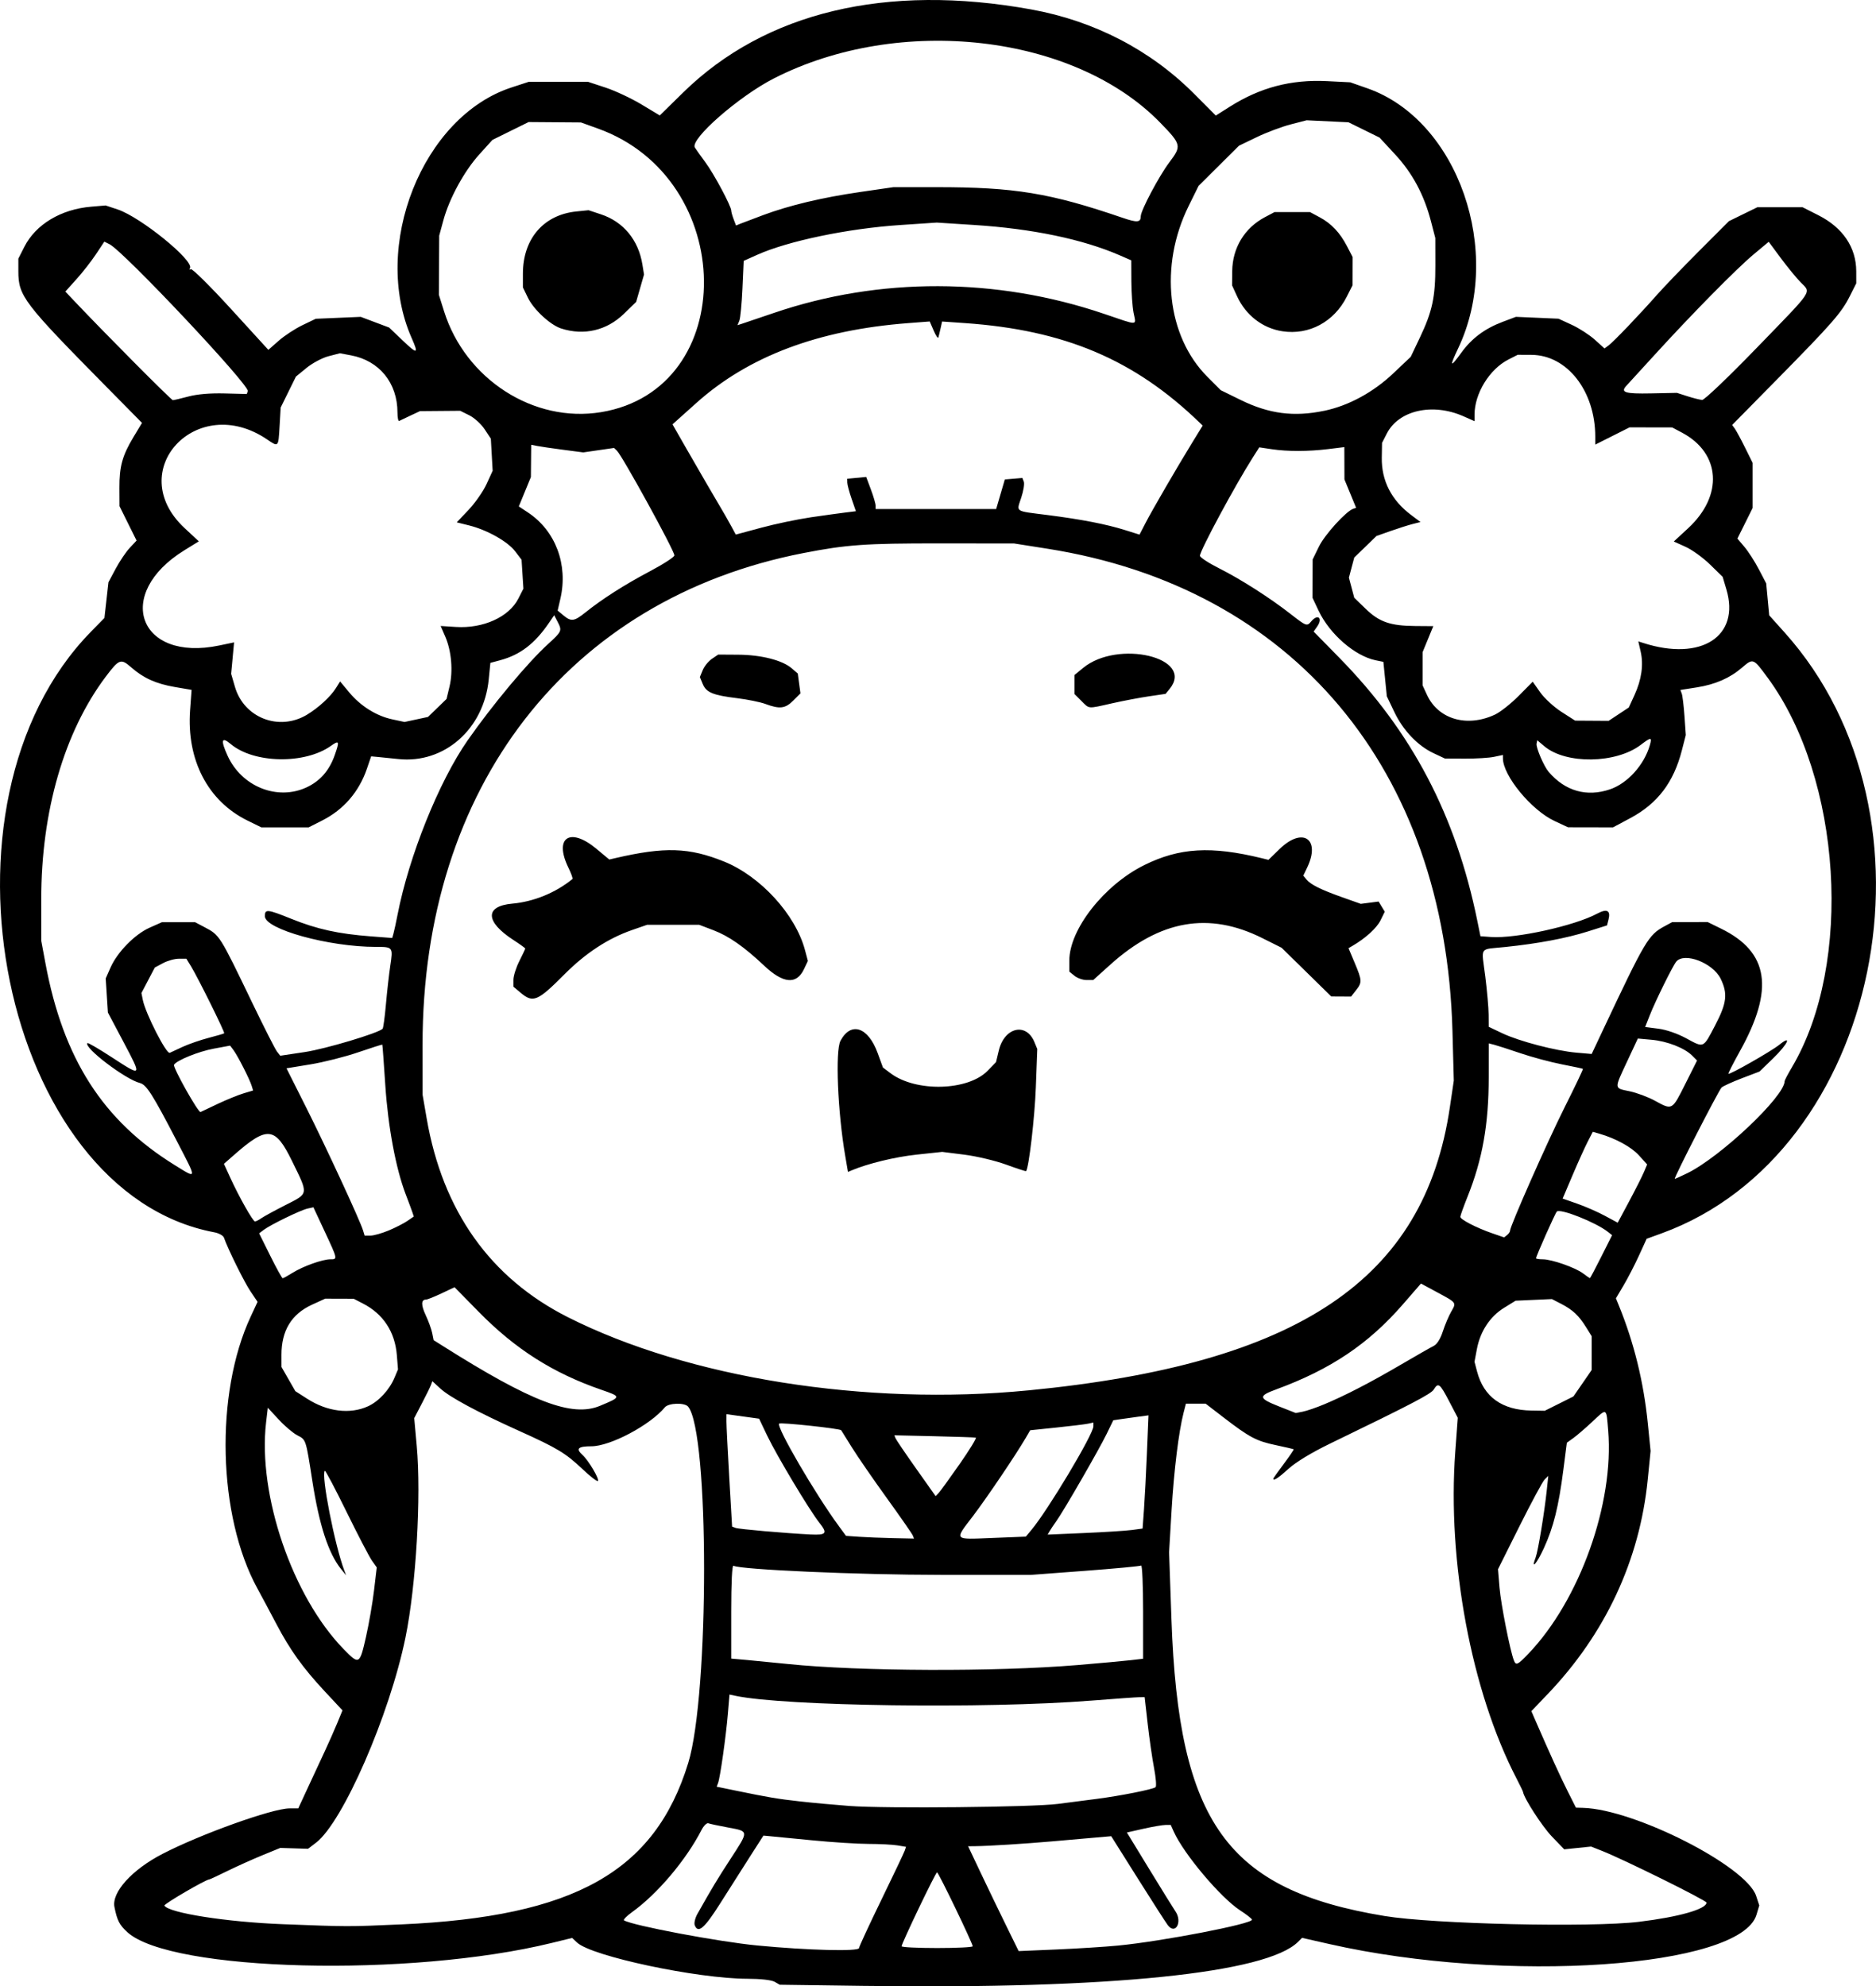 <?xml version="1.0" encoding="UTF-8" standalone="no"?>
<!-- Created with Inkscape (http://www.inkscape.org/) -->

<svg
   width="209.682mm"
   height="222.051mm"
   viewBox="0 0 209.682 222.051"
   version="1.1"
   id="svg1"
   xml:space="preserve"
   xmlns="http://www.w3.org/2000/svg"
   xmlns:svg="http://www.w3.org/2000/svg"><defs
     id="defs1" /><g
     id="layer1"
     transform="translate(-26.088,166.981)"><path
       style="fill:#000000"
       d="M 122.898,55.021 113.241,54.889 112.663,54.558 c -0.347,-0.198 -1.564,-0.333 -3.043,-0.336 -5.612,-0.011 -17.382,-2.512 -19.024,-4.042 l -0.559,-0.521 -2.288,0.56 c -15.838,3.875 -42.543,3.205 -47.407,-1.189 -0.901,-0.814 -1.161,-1.316 -1.462,-2.828 -0.327,-1.646 1.956,-4.174 5.362,-5.936 4.297,-2.223 12.297,-5.089 14.206,-5.089 h 0.976 l 1.072,-2.315 c 0.59,-1.273 1.434,-3.089 1.876,-4.035 0.442,-0.946 1.073,-2.37 1.401,-3.164 l 0.596,-1.444 -1.984,-2.127 c -2.441,-2.618 -3.882,-4.627 -5.417,-7.551 -0.649,-1.237 -1.603,-3.023 -2.12,-3.969 -4.42,-8.093 -4.754,-21.756 -0.743,-30.365 l 0.772,-1.658 -0.795,-1.179 c -0.694,-1.028 -2.535,-4.754 -2.96,-5.989 -0.081,-0.236 -0.565,-0.508 -1.076,-0.604 C 26.328,-33.673 17.413,-77.144 36.273,-96.382 l 1.487,-1.517 0.224,-1.995 0.224,-1.995 0.808,-1.515 c 0.445,-0.833 1.152,-1.883 1.573,-2.332 l 0.764,-0.817 -0.953,-1.92 -0.953,-1.92 -0.01,-2.026 c -0.012,-2.423 0.322,-3.633 1.579,-5.72 l 0.944,-1.568 -4.06,-4.116 c -9.184,-9.311 -9.76,-10.068 -9.76,-12.833 v -1.412 l 0.67,-1.322 c 1.27,-2.506 4.091,-4.201 7.468,-4.486 l 1.617,-0.137 1.342,0.446 c 2.572,0.854 8.59,5.745 8.081,6.567 -0.095,0.153 -0.049,0.203 0.101,0.11 0.15,-0.093 2.162,1.898 4.469,4.424 l 4.195,4.594 1.161,-1.022 c 0.639,-0.562 1.831,-1.344 2.649,-1.737 l 1.488,-0.715 2.514,-0.107 2.514,-0.107 1.586,0.597 1.586,0.597 1.522,1.452 c 1.651,1.575 1.799,1.534 0.998,-0.277 -4.546,-10.278 1.213,-24.755 11.141,-28.007 l 1.951,-0.639 h 3.307 3.307 l 1.958,0.645 c 1.077,0.355 2.883,1.2 4.013,1.88 l 2.054,1.235 2.602,-2.553 c 9.174,-9.001 22.713,-12.236 38.909,-9.297 7.057,1.28 13.344,4.538 18.225,9.443 l 2.41,2.421 1.559,-0.986 c 3.409,-2.157 6.859,-3.063 10.89,-2.861 l 2.576,0.129 1.933,0.678 c 10.124,3.552 15.258,18.3 10.123,29.08 -0.982,2.062 -0.884,2.204 0.343,0.495 1.158,-1.612 2.636,-2.721 4.628,-3.471 l 1.494,-0.563 2.381,0.104 2.381,0.104 1.487,0.685 c 0.818,0.377 1.974,1.125 2.57,1.663 l 1.083,0.978 0.473,-0.353 c 0.566,-0.422 3.444,-3.435 5.393,-5.644 0.77,-0.873 2.895,-3.083 4.722,-4.912 l 3.322,-3.324 1.587,-0.777 1.587,-0.777 h 2.527 2.527 l 1.787,0.907 c 2.717,1.379 4.205,3.589 4.211,6.255 l 0.003,1.342 -0.719,1.431 c -0.934,1.86 -1.966,3.041 -8.075,9.248 l -5.079,5.159 0.291,0.397 c 0.16,0.218 0.675,1.171 1.144,2.117 l 0.853,1.72 v 2.523 2.523 l -0.85,1.71 -0.85,1.71 0.784,0.926 c 0.431,0.509 1.156,1.636 1.609,2.503 l 0.825,1.577 0.167,1.785 0.167,1.785 1.72,1.917 c 18.445,20.558 10.74,58.254 -13.728,67.167 l -1.69,0.615 -0.856,1.873 c -0.471,1.03 -1.243,2.527 -1.717,3.328 l -0.861,1.455 0.324,0.794 c 1.694,4.15 2.773,8.536 3.239,13.163 l 0.313,3.109 -0.321,3.208 c -0.9,9.001 -4.738,17.226 -11.183,23.967 l -1.823,1.907 0.494,1.136 c 1.578,3.629 2.744,6.186 3.563,7.812 l 0.927,1.841 0.8,0.023 c 5.764,0.164 18.241,6.51 19.339,9.837 l 0.353,1.068 -0.313,1.044 c -1.778,5.933 -28.009,7.737 -47.706,3.281 l -3.088,-0.699 -0.444,0.444 c -3.509,3.509 -21.062,5.3 -48.281,4.927 z m -0.794,-4.232 c 0,-0.145 1.115,-2.556 2.478,-5.358 1.363,-2.802 2.544,-5.289 2.626,-5.527 l 0.148,-0.432 -0.972,-0.161 c -0.535,-0.088 -1.984,-0.162 -3.221,-0.164 -1.237,-0.002 -4.094,-0.186 -6.35,-0.408 -2.256,-0.222 -4.393,-0.43 -4.749,-0.462 l -0.648,-0.058 -1.525,2.381 c -0.839,1.31 -2.333,3.66 -3.321,5.222 -1.755,2.778 -2.461,3.379 -2.831,2.413 -0.092,-0.239 0.044,-0.81 0.302,-1.268 1.637,-2.906 2.229,-3.89 3.71,-6.163 2.049,-3.145 2.056,-3.058 -0.26,-3.486 -1.052,-0.195 -2.056,-0.409 -2.231,-0.476 -0.175,-0.067 -0.521,0.275 -0.77,0.76 -1.715,3.339 -4.912,7.123 -7.729,9.15 -0.624,0.449 -1.041,0.872 -0.926,0.941 0.971,0.582 10.588,2.395 14.893,2.808 5.688,0.546 11.377,0.69 11.377,0.287 z m 28.972,-0.28 c 4.934,-0.48 14.949,-2.416 14.949,-2.89 0,-0.101 -0.591,-0.566 -1.313,-1.033 -2.19,-1.419 -6.311,-6.309 -7.442,-8.83 l -0.326,-0.728 h -0.587 c -0.323,0 -1.426,0.19 -2.451,0.421 l -1.865,0.421 2.529,4.143 c 1.391,2.279 2.692,4.378 2.891,4.665 0.816,1.178 0.013,2.671 -0.84,1.562 -0.21,-0.273 -1.721,-2.625 -3.357,-5.226 l -2.975,-4.73 -1.856,0.162 c -1.021,0.089 -3.165,0.277 -4.766,0.418 -3.005,0.264 -7.034,0.517 -8.523,0.535 l -0.85,0.01 1.411,2.977 c 0.776,1.637 2.047,4.274 2.825,5.859 l 1.414,2.882 4.242,-0.181 c 2.333,-0.099 5.433,-0.297 6.888,-0.438 z m -16.269,0.08 c 0.005,-0.317 -3.824,-8.263 -3.984,-8.266 -0.157,-0.003 -3.965,7.944 -3.96,8.266 0.002,0.109 1.789,0.198 3.972,0.198 2.183,0 3.97,-0.089 3.972,-0.198 z m -63.9,-2.443 c 19.388,-0.853 28.379,-5.907 32.106,-18.048 2.367,-7.711 2.358,-36.975 -0.012,-39.831 -0.392,-0.472 -2.192,-0.419 -2.604,0.077 -1.654,1.993 -6.104,4.352 -8.209,4.352 -1.49,0 -1.77,0.266 -1.007,0.957 0.693,0.627 1.933,2.721 1.731,2.923 -0.083,0.083 -0.842,-0.501 -1.686,-1.299 -1.929,-1.823 -2.825,-2.366 -7.091,-4.29 -4.681,-2.111 -7.762,-3.767 -8.831,-4.748 l -0.894,-0.819 -0.142,0.395 c -0.078,0.217 -0.533,1.146 -1.012,2.064 l -0.87,1.67 0.28,3.095 C 73.18,0.302 72.594,10.284 71.41,16.067 69.636,24.73 64.409,36.723 61.411,39.01 l -0.894,0.682 -1.552,-0.048 -1.552,-0.048 -1.984,0.813 c -1.091,0.447 -2.851,1.239 -3.91,1.759 -1.059,0.52 -1.973,0.946 -2.031,0.946 -0.388,0 -5.129,2.766 -5.026,2.932 0.508,0.822 6.947,1.833 13.216,2.075 7.446,0.288 7.236,0.287 13.229,0.024 z m 138.377,-0.293 c 4.431,-0.534 7.541,-1.418 7.541,-2.145 0,-0.246 -9.237,-4.819 -11.677,-5.782 l -1.226,-0.484 -1.5,0.155 -1.5,0.155 -1.375,-1.428 c -1.086,-1.128 -3.13,-4.287 -3.233,-4.999 -0.011,-0.073 -0.34,-0.752 -0.732,-1.509 -5.035,-9.718 -7.747,-24.209 -6.836,-36.53 l 0.279,-3.776 -0.965,-1.847 c -1.042,-1.996 -1.219,-2.129 -1.726,-1.307 -0.306,0.495 -2.47,1.624 -11.578,6.038 -2.06,0.998 -3.806,2.055 -4.63,2.802 -1.157,1.048 -1.72,1.414 -1.72,1.118 0,-0.047 0.527,-0.791 1.171,-1.651 0.644,-0.861 1.143,-1.593 1.11,-1.626 -0.034,-0.034 -0.938,-0.246 -2.009,-0.471 -2.166,-0.456 -2.939,-0.865 -5.839,-3.097 l -1.995,-1.535 h -1.103 -1.103 l -0.256,0.992 c -0.546,2.112 -1.083,6.479 -1.348,10.95 l -0.277,4.667 0.264,7.504 c 0.8,22.739 6.197,30.251 23.822,33.159 5.486,0.905 22.996,1.304 28.443,0.648 z m -64.955,-13.177 c 1.237,-0.161 3.201,-0.415 4.366,-0.565 2.616,-0.337 6.28,-1.068 6.553,-1.306 0.112,-0.098 0.035,-1.062 -0.171,-2.144 -0.206,-1.082 -0.526,-3.306 -0.712,-4.943 l -0.338,-2.977 -0.55,0.002 c -0.302,9.62e-4 -2.759,0.175 -5.459,0.388 -11.777,0.926 -34.179,0.624 -39.704,-0.535 l -0.692,-0.145 -0.184,2.196 c -0.212,2.523 -0.86,7.092 -1.092,7.695 l -0.157,0.409 2.07,0.426 c 3.784,0.779 4.697,0.933 7.23,1.218 1.382,0.156 3.883,0.385 5.556,0.511 4.028,0.302 20.432,0.14 23.283,-0.23 z m 2.117,-15.517 c 2.547,-0.213 5.255,-0.46 6.019,-0.55 l 1.389,-0.162 v -5.277 c 0,-2.902 -0.1,-5.215 -0.221,-5.14 -0.122,0.075 -2.949,0.341 -6.284,0.591 l -6.063,0.454 -10.054,-0.004 c -9.259,-0.003 -22.46,-0.587 -23.167,-1.024 -0.152,-0.094 -0.249,1.896 -0.249,5.115 v 5.269 l 1.786,0.159 c 0.982,0.088 3.036,0.289 4.564,0.447 7.938,0.822 23.222,0.879 32.279,0.121 z m 50.447,-1.246 c 5.747,-5.981 9.621,-16.811 8.94,-24.991 -0.215,-2.582 -0.11,-2.528 -1.814,-0.932 -0.742,0.695 -1.676,1.498 -2.076,1.786 l -0.727,0.523 -0.392,3.043 c -0.528,4.095 -1.091,6.366 -2.159,8.707 -0.814,1.786 -1.5,2.562 -0.93,1.053 0.264,-0.698 0.979,-5.034 1.239,-7.511 l 0.167,-1.587 -0.403,0.397 c -0.222,0.218 -1.487,2.567 -2.811,5.219 l -2.408,4.822 0.171,2.057 c 0.152,1.83 1.171,7.001 1.599,8.117 0.237,0.617 0.41,0.541 1.605,-0.702 z M 67,15.974 c 0.327,-1.443 0.73,-3.775 0.896,-5.181 l 0.302,-2.556 -0.534,-0.751 c -0.294,-0.413 -1.573,-2.871 -2.843,-5.461 -1.27,-2.591 -2.362,-4.657 -2.428,-4.591 -0.436,0.436 1.097,8.28 2.18,11.153 l 0.199,0.529 -0.552,-0.68 c -1.42,-1.749 -2.452,-4.915 -3.228,-9.903 -0.724,-4.652 -0.694,-4.563 -1.664,-5.058 -0.471,-0.241 -1.408,-1.034 -2.082,-1.763 l -1.226,-1.325 -0.192,1.654 c -0.94,8.102 2.955,19.472 8.683,25.346 1.723,1.766 1.778,1.735 2.491,-1.413 z M 128.116,4.677 c -0.071,-0.186 -1.373,-2.061 -2.893,-4.167 -1.52,-2.106 -3.281,-4.662 -3.915,-5.681 -0.633,-1.019 -1.173,-1.885 -1.199,-1.925 -0.123,-0.19 -6.776,-0.902 -6.935,-0.743 -0.347,0.347 4.034,7.869 6.681,11.472 l 0.794,1.08 1.455,0.101 c 0.8,0.055 2.51,0.123 3.799,0.151 l 2.343,0.05 z m 13.255,-0.631 c 1.857,-2.221 6.926,-10.699 6.926,-11.583 v -0.422 l -0.595,0.128 c -0.327,0.07 -1.917,0.265 -3.533,0.432 l -2.937,0.304 -0.482,0.83 c -1.074,1.85 -4.401,6.78 -5.917,8.767 -2.099,2.751 -2.218,2.616 2.147,2.443 l 3.764,-0.149 z m -23.7,-0.8 c -1.118,-1.412 -4.781,-7.53 -5.849,-9.77 l -0.889,-1.865 -1.823,-0.252 -1.823,-0.252 -0.004,0.802 c -0.002,0.441 0.139,3.269 0.314,6.283 l 0.318,5.481 0.386,0.148 c 0.368,0.141 5.571,0.596 8.379,0.732 1.777,0.086 1.933,-0.119 0.991,-1.308 z m 34.897,0.812 1.228,-0.164 0.157,-2.152 c 0.086,-1.183 0.235,-4.031 0.329,-6.328 l 0.172,-4.176 -1.16,0.155 c -0.638,0.085 -1.523,0.209 -1.966,0.275 l -0.806,0.12 -0.739,1.52 c -0.864,1.776 -4.778,8.567 -5.603,9.722 -0.312,0.437 -0.663,0.961 -0.78,1.166 l -0.213,0.372 4.076,-0.174 c 2.242,-0.095 4.629,-0.247 5.304,-0.337 z m -19.222,-7.371 c 1.113,-1.597 1.927,-2.929 1.807,-2.959 -0.12,-0.03 -2.216,-0.101 -4.659,-0.157 l -4.442,-0.102 0.119,0.31 c 0.066,0.171 1.103,1.701 2.306,3.401 l 2.187,3.091 0.328,-0.34 c 0.181,-0.187 1.239,-1.647 2.353,-3.244 z m -40.196,-6.513 c 2.397,-0.998 2.4,-1.018 0.18,-1.784 -5.427,-1.873 -9.633,-4.545 -13.741,-8.73 l -2.695,-2.745 -1.456,0.689 c -0.801,0.379 -1.575,0.689 -1.721,0.689 -0.569,0 -0.584,0.604 -0.045,1.752 0.31,0.659 0.634,1.555 0.722,1.992 l 0.159,0.794 1.05,0.663 c 9.931,6.269 14.425,7.98 17.547,6.68 z m 80.944,-0.169 c 2.335,-0.973 5.166,-2.439 8.599,-4.45 1.673,-0.981 3.31,-1.914 3.636,-2.075 0.373,-0.184 0.753,-0.784 1.022,-1.615 0.235,-0.728 0.659,-1.727 0.942,-2.222 0.591,-1.034 0.639,-0.97 -1.648,-2.202 l -1.736,-0.936 -2,2.304 c -3.864,4.451 -8.088,7.289 -14.183,9.528 -2.029,0.745 -1.982,0.998 0.362,1.921 l 1.831,0.72 0.794,-0.155 c 0.437,-0.085 1.508,-0.453 2.381,-0.817 z m -106.881,0.225 c 1.206,-0.548 2.394,-1.831 2.971,-3.206 l 0.388,-0.925 -0.128,-1.596 c -0.208,-2.591 -1.519,-4.594 -3.767,-5.753 l -1.062,-0.548 -1.588,-0.005 -1.588,-0.005 -1.483,0.679 c -2.288,1.048 -3.414,2.9 -3.409,5.611 l 0.003,1.35 0.775,1.351 0.775,1.351 1.327,0.851 c 2.249,1.443 4.776,1.758 6.787,0.844 z m 133.137,-0.303 1.602,-0.801 1.02,-1.48 1.02,-1.48 V -15.721 -17.607 l -0.631,-1.015 c -0.807,-1.298 -1.495,-1.942 -2.783,-2.606 l -1.033,-0.532 -2.031,0.092 -2.031,0.092 -1.295,0.801 c -1.56,0.964 -2.653,2.625 -3.025,4.594 l -0.269,1.426 0.285,1.087 c 0.748,2.851 2.796,4.321 6.089,4.372 l 1.479,0.023 z m -59.329,-1.478 c 30.235,-2.945 44.276,-12.377 47.119,-31.651 l 0.44,-2.98 -0.15,-5.556 c -0.791,-29.296 -17.825,-49.575 -45.276,-53.903 l -3.721,-0.587 -8.334,-0.008 c -8.298,-0.007 -10.386,0.141 -15.214,1.081 -26.302,5.123 -42.588,26.166 -42.568,55.003 l 0.004,5.556 0.457,2.645 c 1.79,10.35 7.107,17.835 15.781,22.216 13.45,6.793 33.31,9.951 51.461,8.182 z m -20.462,-26.219 c -0.843,-4.893 -1.125,-11.742 -0.53,-12.861 1.164,-2.185 3.091,-1.55 4.155,1.368 l 0.59,1.618 0.847,0.638 c 2.832,2.133 8.66,1.984 10.856,-0.277 l 0.938,-0.966 0.312,-1.3 c 0.622,-2.594 3.054,-3.172 3.976,-0.945 l 0.322,0.778 -0.16,4.281 c -0.127,3.405 -0.783,9.029 -1.093,9.372 -0.032,0.035 -1.038,-0.293 -2.235,-0.73 -1.197,-0.437 -3.293,-0.935 -4.657,-1.108 l -2.48,-0.313 -2.864,0.307 c -2.403,0.258 -5.454,0.997 -7.251,1.757 l -0.419,0.177 z m -36.271,-18.225 -0.814,-0.685 v -0.779 c 0,-0.428 0.298,-1.366 0.661,-2.084 0.364,-0.718 0.661,-1.349 0.661,-1.402 0,-0.053 -0.592,-0.48 -1.314,-0.948 -3.168,-2.053 -3.228,-3.795 -0.141,-4.071 2.404,-0.215 4.86,-1.22 6.731,-2.755 0.064,-0.052 -0.145,-0.632 -0.463,-1.287 -1.623,-3.341 0.177,-4.551 3.125,-2.1 l 1.455,1.21 0.661,-0.154 c 5.527,-1.285 8.246,-1.2 12.165,0.38 4.07,1.64 7.982,5.918 9.044,9.888 l 0.327,1.224 -0.442,0.927 c -0.831,1.744 -2.319,1.61 -4.448,-0.4 -2.239,-2.114 -3.943,-3.304 -5.666,-3.961 l -1.587,-0.605 -2.91,-0.002 -2.91,-0.002 -1.711,0.595 c -2.665,0.927 -5.186,2.58 -7.523,4.932 -3.008,3.027 -3.517,3.243 -4.902,2.078 z m 87.821,-2.316 -2.778,-2.724 -2.157,-1.078 c -5.974,-2.985 -11.44,-2.028 -16.996,2.977 l -1.899,1.71 h -0.756 c -0.416,0 -1.017,-0.212 -1.336,-0.47 l -0.581,-0.47 v -1.234 c 0,-3.491 3.896,-8.454 8.378,-10.674 3.937,-1.95 7.481,-2.155 13.156,-0.764 l 0.721,0.177 1.264,-1.224 c 2.563,-2.483 4.592,-1.116 3.073,2.07 l -0.44,0.922 0.354,0.427 c 0.484,0.583 1.606,1.14 4.026,1.999 l 2.045,0.726 0.997,-0.129 0.997,-0.129 0.344,0.568 0.344,0.568 -0.476,0.969 c -0.419,0.853 -1.685,2.007 -3.113,2.837 l -0.464,0.27 0.69,1.64 c 0.833,1.979 0.842,2.185 0.142,3.076 l -0.548,0.697 -1.105,-0.006 -1.105,-0.006 z M 111.653,-88.282 c -0.582,-0.215 -2.011,-0.507 -3.175,-0.649 -2.708,-0.331 -3.451,-0.639 -3.846,-1.591 l -0.319,-0.771 0.323,-0.781 c 0.178,-0.429 0.639,-0.995 1.024,-1.257 l 0.701,-0.476 2.249,0.014 c 2.548,0.016 4.919,0.617 5.96,1.513 l 0.687,0.591 0.149,1.111 0.149,1.111 -0.807,0.807 c -0.893,0.893 -1.501,0.967 -3.096,0.378 z m 35.302,-0.345 -0.773,-0.773 v -1.059 -1.059 l 0.958,-0.79 c 3.901,-3.215 12.509,-1.153 9.691,2.322 l -0.463,0.571 -1.852,0.272 c -1.019,0.15 -2.87,0.501 -4.114,0.781 -2.807,0.631 -2.53,0.653 -3.447,-0.265 z m -88.147,63.92 c 1.156,-0.724 3.332,-1.499 4.209,-1.499 0.816,0 0.818,0.009 -0.635,-3.105 l -1.264,-2.709 -0.661,0.145 c -0.768,0.168 -4.123,1.8 -4.886,2.375 l -0.52,0.393 1.246,2.509 c 0.685,1.38 1.309,2.509 1.385,2.509 0.077,0 0.583,-0.278 1.126,-0.618 z m 146.256,-1.789 1.209,-2.407 -0.479,-0.377 c -1.342,-1.058 -5.322,-2.638 -5.698,-2.262 -0.188,0.188 -2.321,4.982 -2.321,5.218 0,0.065 0.339,0.119 0.752,0.119 1.002,0 3.611,0.913 4.494,1.572 0.389,0.29 0.736,0.532 0.771,0.536 0.035,0.005 0.607,-1.075 1.272,-2.398 z m -10.199,-2.9 c 0,-0.517 4.2,-10.015 6.121,-13.841 1.159,-2.309 2.072,-4.226 2.028,-4.259 -0.043,-0.034 -1.104,-0.26 -2.356,-0.504 -1.252,-0.244 -3.336,-0.803 -4.63,-1.243 -1.294,-0.44 -2.621,-0.868 -2.948,-0.951 l -0.595,-0.15 -0.002,3.801 c -0.003,5.256 -0.698,9.169 -2.37,13.345 -0.442,1.103 -0.803,2.113 -0.803,2.245 0,0.299 1.817,1.236 3.569,1.841 l 1.326,0.458 0.331,-0.263 c 0.182,-0.145 0.331,-0.36 0.331,-0.478 z M 69.535,-29.428 c 0.755,-0.317 1.694,-0.797 2.088,-1.068 l 0.716,-0.492 -0.151,-0.454 c -0.083,-0.249 -0.425,-1.168 -0.758,-2.041 -1.105,-2.891 -1.972,-7.542 -2.279,-12.229 -0.16,-2.442 -0.309,-4.463 -0.332,-4.491 -0.022,-0.028 -1.237,0.359 -2.699,0.859 -1.462,0.501 -3.862,1.108 -5.334,1.349 l -2.676,0.439 2.205,4.39 c 2.216,4.412 6.007,12.607 6.346,13.717 l 0.182,0.595 h 0.661 c 0.363,0 1.278,-0.259 2.033,-0.576 z m 140.289,-6.511 0.367,-0.87 -0.919,-1.017 c -0.844,-0.935 -2.606,-1.899 -4.424,-2.422 l -0.731,-0.21 -0.572,1.107 c -0.314,0.609 -1.073,2.288 -1.686,3.732 l -1.114,2.625 1.642,0.574 c 0.903,0.316 2.288,0.923 3.078,1.349 l 1.436,0.775 1.277,-2.387 c 0.702,-1.313 1.442,-2.778 1.644,-3.256 z m -154.52,5.137 c 0.287,-0.2 1.504,-0.863 2.705,-1.473 2.609,-1.327 2.58,-1.119 0.697,-4.961 -1.864,-3.804 -2.745,-3.895 -6.425,-0.663 l -1.164,1.022 0.716,1.566 c 0.985,2.153 2.523,4.873 2.757,4.873 0.106,0 0.428,-0.163 0.715,-0.363 z m 159.339,-5.01 c 3.728,-1.813 10.913,-8.6 10.913,-10.308 0,-0.094 0.372,-0.801 0.828,-1.571 6.858,-11.606 5.565,-32.252 -2.726,-43.534 -1.609,-2.19 -1.618,-2.193 -2.864,-1.121 -1.359,1.17 -2.987,1.881 -5.057,2.207 l -1.833,0.289 0.155,0.404 c 0.085,0.222 0.222,1.356 0.304,2.52 l 0.148,2.117 -0.439,1.707 c -0.923,3.592 -2.716,5.95 -5.765,7.578 l -1.933,1.033 -2.514,-0.005 -2.514,-0.005 -1.502,-0.699 c -2.591,-1.206 -5.774,-5.072 -5.774,-7.012 v -0.373 l -0.992,0.21 c -0.546,0.116 -2.004,0.206 -3.241,0.2 l -2.249,-0.01 -1.282,-0.603 c -1.766,-0.831 -3.393,-2.543 -4.38,-4.612 l -0.831,-1.742 -0.193,-1.925 -0.193,-1.925 -0.857,-0.175 c -2.321,-0.474 -5.145,-2.923 -6.379,-5.535 l -0.688,-1.455 0.009,-2.142 0.009,-2.142 0.714,-1.459 c 0.647,-1.322 3.023,-3.934 3.823,-4.203 l 0.323,-0.108 -0.653,-1.587 -0.653,-1.587 -0.006,-1.807 -0.006,-1.807 -1.786,0.22 c -2.24,0.275 -4.556,0.28 -6.342,0.013 l -1.381,-0.206 -0.72,1.132 c -2.002,3.151 -5.91,10.413 -5.911,10.985 -4.5e-4,0.18 0.965,0.814 2.146,1.407 2.422,1.218 5.697,3.312 8.005,5.119 1.726,1.351 1.815,1.383 2.283,0.819 0.742,-0.894 1.337,-0.383 0.667,0.573 l -0.391,0.558 2.88,2.939 c 8.12,8.285 13.014,17.62 15.414,29.4 l 0.35,1.72 1.176,0.084 c 2.774,0.198 9.32,-1.242 11.878,-2.613 1.081,-0.579 1.514,-0.358 1.261,0.647 l -0.168,0.67 -2.135,0.675 c -2.418,0.764 -5.563,1.357 -9.218,1.738 -3.009,0.314 -2.687,-0.157 -2.254,3.297 0.201,1.601 0.369,3.522 0.374,4.269 l 0.009,1.358 1.521,0.723 c 1.881,0.893 5.974,1.965 8.268,2.164 l 1.72,0.15 1.168,-2.48 c 4.837,-10.265 5.165,-10.82 6.976,-11.798 l 0.851,-0.46 1.984,-0.005 1.984,-0.005 1.508,0.74 c 5.333,2.619 5.964,6.749 2.092,13.705 -0.746,1.341 -1.322,2.473 -1.28,2.515 0.135,0.135 4.791,-2.516 5.683,-3.237 1.462,-1.181 0.982,-0.111 -0.671,1.497 l -1.531,1.489 -1.975,0.753 c -1.086,0.414 -2.108,0.881 -2.271,1.038 -0.328,0.315 -5.397,10.206 -5.23,10.206 0.058,0 0.67,-0.275 1.36,-0.611 z m -168.748,-3.532 c -2.746,-5.292 -3.44,-6.385 -4.168,-6.568 -1.634,-0.41 -6.357,-4.008 -5.861,-4.465 0.064,-0.059 1.282,0.653 2.708,1.581 3.401,2.216 3.395,2.224 1.343,-1.655 l -1.769,-3.344 -0.122,-1.904 -0.122,-1.904 0.542,-1.226 c 0.762,-1.723 2.715,-3.714 4.36,-4.446 l 1.379,-0.614 1.852,-0.002 1.852,-0.002 1.058,0.559 c 1.709,0.903 1.663,0.83 5.382,8.553 1.297,2.692 2.521,5.102 2.721,5.356 l 0.363,0.461 2.743,-0.411 c 2.304,-0.345 8.204,-2.11 8.695,-2.6 0.079,-0.079 0.246,-1.308 0.372,-2.731 0.126,-1.423 0.343,-3.352 0.483,-4.285 0.319,-2.128 0.31,-2.14 -1.61,-2.14 -5.267,0 -12.402,-1.973 -12.402,-3.43 0,-0.818 0.263,-0.792 2.973,0.3 2.86,1.152 5.222,1.673 8.839,1.95 l 2.419,0.185 0.142,-0.495 c 0.078,-0.272 0.281,-1.209 0.451,-2.082 1.278,-6.574 4.635,-14.927 7.852,-19.534 2.751,-3.94 6.681,-8.65 8.941,-10.715 1.595,-1.458 1.621,-1.518 1.088,-2.546 l -0.367,-0.708 -0.6,0.876 c -1.588,2.318 -3.207,3.554 -5.446,4.157 l -1.089,0.293 -0.183,1.855 c -0.547,5.547 -4.967,9.439 -10.103,8.895 -0.856,-0.091 -1.89,-0.195 -2.298,-0.233 l -0.742,-0.068 -0.469,1.376 c -0.883,2.589 -2.602,4.58 -5.004,5.797 l -1.509,0.765 h -2.646 -2.646 l -1.538,-0.755 c -4.437,-2.179 -6.832,-6.785 -6.423,-12.353 l 0.166,-2.26 -1.871,-0.321 c -2.102,-0.361 -3.506,-0.993 -4.88,-2.2 -1.154,-1.013 -1.35,-0.94 -2.848,1.052 -4.64,6.172 -7.216,15.077 -7.204,24.907 l 0.005,4.63 0.462,2.484 c 1.986,10.675 6.412,17.589 14.443,22.566 2.537,1.572 2.522,1.708 0.285,-2.603 z m 4.576,-4.259 c 0.984,-0.461 2.266,-0.982 2.848,-1.156 l 1.059,-0.317 -0.171,-0.552 c -0.231,-0.745 -1.556,-3.342 -2.023,-3.964 l -0.376,-0.501 -1.828,0.339 c -1.706,0.316 -4.131,1.299 -4.44,1.799 -0.166,0.268 2.723,5.411 2.967,5.283 0.096,-0.05 0.979,-0.469 1.963,-0.93 z m 163.972,-2.18 1.327,-2.644 -0.557,-0.557 c -0.849,-0.849 -2.783,-1.603 -4.51,-1.76 l -1.552,-0.141 -1.19,2.546 c -1.472,3.149 -1.484,2.985 0.263,3.348 0.799,0.166 2.079,0.644 2.844,1.063 1.942,1.063 1.899,1.087 3.375,-1.855 z M 46.512,-49.96 c 0.698,-0.319 2.008,-0.771 2.91,-1.004 0.903,-0.233 1.679,-0.462 1.725,-0.507 0.099,-0.098 -2.933,-6.222 -3.702,-7.477 l -0.527,-0.86 h -0.842 c -0.463,0 -1.257,0.222 -1.764,0.493 l -0.922,0.493 -0.747,1.425 -0.747,1.425 0.155,0.777 c 0.3,1.506 2.643,6.1 3.013,5.907 0.098,-0.051 0.75,-0.354 1.448,-0.673 z m 171.285,-2.411 c 1.296,-2.48 1.42,-3.525 0.615,-5.189 -0.861,-1.778 -4.065,-3.014 -4.971,-1.918 -0.39,0.471 -2.324,4.391 -2.948,5.973 l -0.526,1.334 1.469,0.184 c 0.875,0.109 2.128,0.54 3.098,1.064 2.038,1.102 1.898,1.163 3.263,-1.448 z M 60.355,-78.964 c 1.509,-0.703 2.536,-1.875 3.139,-3.583 0.562,-1.594 0.514,-1.718 -0.416,-1.056 -2.918,2.078 -8.61,1.976 -11.197,-0.2 -1.041,-0.876 -1.154,-0.443 -0.346,1.323 1.577,3.444 5.562,5.033 8.82,3.516 z m 145.681,0.223 c 1.963,-0.669 3.822,-2.727 4.454,-4.93 0.264,-0.919 0.141,-0.924 -1.013,-0.044 -2.762,2.106 -8.36,2.189 -10.771,0.159 l -0.798,-0.672 -0.075,0.382 c -0.083,0.423 0.81,2.515 1.339,3.136 1.845,2.164 4.26,2.856 6.864,1.968 z M 60.383,-87.076 c 1.277,-0.762 2.654,-2.026 3.25,-2.981 l 0.467,-0.748 1.022,1.227 c 1.277,1.533 3.03,2.63 4.81,3.012 l 1.372,0.294 1.311,-0.281 1.311,-0.281 1.036,-1.005 1.036,-1.005 0.333,-1.388 c 0.411,-1.713 0.22,-3.981 -0.47,-5.569 l -0.521,-1.201 1.697,0.108 c 3.058,0.195 5.936,-1.108 6.983,-3.161 l 0.57,-1.116 -0.103,-1.618 -0.103,-1.618 -0.724,-0.95 c -0.835,-1.094 -3.137,-2.387 -5.138,-2.886 l -1.382,-0.344 1.33,-1.406 c 0.732,-0.773 1.634,-2.071 2.006,-2.883 l 0.676,-1.476 -0.101,-1.795 -0.101,-1.795 -0.697,-1.054 c -0.384,-0.58 -1.155,-1.281 -1.713,-1.558 l -1.016,-0.504 -2.249,0.019 -2.249,0.019 -1.058,0.496 c -0.582,0.273 -1.148,0.542 -1.257,0.598 -0.109,0.056 -0.198,-0.362 -0.198,-0.93 0,-3.314 -2.026,-5.808 -5.199,-6.401 l -1.237,-0.231 -1.268,0.329 c -0.697,0.181 -1.803,0.768 -2.457,1.304 l -1.19,0.975 -0.852,1.73 -0.852,1.73 -0.122,2.1 c -0.137,2.359 -0.113,2.335 -1.396,1.464 -7.864,-5.344 -16.098,3.517 -9.216,9.917 l 1.587,1.476 -1.619,1 c -7.915,4.886 -5.109,12.53 3.907,10.64 l 1.651,-0.346 -0.163,1.757 -0.163,1.757 0.424,1.458 c 1.007,3.465 4.919,4.985 8.037,3.124 z M 193.169,-87.09 c 0.595,-0.278 1.791,-1.221 2.657,-2.095 l 1.575,-1.59 0.843,1.196 c 0.464,0.658 1.53,1.637 2.37,2.176 l 1.527,0.98 1.871,0.012 1.871,0.012 1.129,-0.747 1.129,-0.747 0.637,-1.391 c 0.791,-1.728 1.025,-3.387 0.687,-4.864 l -0.26,-1.134 0.569,0.183 c 6.463,2.074 10.832,-0.744 9.277,-5.983 l -0.421,-1.417 -1.412,-1.379 c -0.777,-0.758 -2.005,-1.647 -2.73,-1.974 l -1.318,-0.596 1.605,-1.485 c 3.949,-3.653 3.644,-8.384 -0.69,-10.684 l -1.096,-0.582 -2.381,-0.005 -2.381,-0.004 -1.918,0.964 -1.918,0.964 v -0.885 c 0,-5.105 -3.139,-9.129 -7.137,-9.148 l -1.532,-0.007 -1.041,0.531 c -2.114,1.079 -3.783,3.796 -3.783,6.159 v 0.731 l -1.241,-0.549 c -3.455,-1.528 -7.235,-0.674 -8.566,1.935 l -0.532,1.042 -0.028,1.648 c -0.044,2.57 1.075,4.758 3.28,6.413 l 1.046,0.785 -0.882,0.224 c -0.485,0.123 -1.592,0.475 -2.46,0.781 l -1.577,0.557 -1.242,1.204 -1.242,1.204 -0.299,1.124 -0.299,1.124 0.299,1.124 0.299,1.124 1.282,1.242 c 1.517,1.47 2.751,1.896 5.557,1.917 l 1.994,0.015 -0.598,1.455 -0.598,1.455 -4.7e-4,1.852 -4.7e-4,1.852 0.487,1.058 c 1.26,2.738 4.473,3.677 7.595,2.219 z M 91.518,-98.516 c 1.874,-1.506 4.369,-3.099 7.208,-4.602 1.508,-0.798 2.741,-1.598 2.741,-1.778 0,-0.527 -5.822,-11.13 -6.427,-11.705 l -0.32,-0.305 -1.72,0.249 -1.72,0.249 -2.231,-0.292 c -1.227,-0.16 -2.537,-0.352 -2.91,-0.426 l -0.679,-0.134 -0.017,1.804 -0.017,1.804 -0.675,1.642 -0.675,1.642 1.016,0.672 c 3.087,2.043 4.513,5.825 3.632,9.638 l -0.307,1.332 0.638,0.531 c 0.875,0.729 1.209,0.685 2.463,-0.324 z m 25.163,-10.632 c 1.455,-0.212 3.192,-0.452 3.859,-0.535 l 1.213,-0.15 -0.477,-1.379 c -0.262,-0.759 -0.48,-1.575 -0.485,-1.815 l -0.009,-0.435 1.061,-0.101 1.061,-0.101 0.526,1.406 c 0.289,0.773 0.526,1.58 0.526,1.793 v 0.387 h 6.737 6.737 l 0.485,-1.654 0.485,-1.654 0.981,-0.082 0.981,-0.082 0.16,0.416 c 0.088,0.229 -0.039,1.023 -0.282,1.765 -0.545,1.667 -0.817,1.484 2.92,1.961 3.816,0.487 6.587,1.026 8.708,1.693 l 1.587,0.499 0.661,-1.284 c 0.737,-1.431 3.561,-6.292 5.278,-9.086 l 1.118,-1.819 -0.354,-0.342 c -7.273,-7.028 -15.073,-10.336 -26.204,-11.114 l -2.567,-0.179 -0.168,0.758 c -0.092,0.417 -0.204,0.877 -0.248,1.023 -0.044,0.146 -0.279,-0.197 -0.523,-0.76 l -0.444,-1.025 -2.43,0.186 c -10.029,0.766 -17.836,3.711 -23.652,8.923 l -2.667,2.39 1.382,2.42 c 1.179,2.064 3.604,6.236 4.523,7.782 0.15,0.252 0.474,0.833 0.72,1.29 l 0.447,0.832 2.852,-0.769 c 1.569,-0.423 4.043,-0.942 5.498,-1.154 z m -23.416,-11.757 c 15.519,-2.561 15.267,-26.089 -0.339,-31.702 l -1.909,-0.687 -2.923,-0.022 -2.923,-0.022 -2.021,0.998 -2.021,0.998 -1.458,1.611 c -1.693,1.871 -3.357,4.92 -4.025,7.373 l -0.468,1.72 -0.018,3.307 -0.018,3.307 0.583,1.852 c 2.393,7.597 10.034,12.505 17.54,11.266 z m -4.441,-9.35 c -1.227,-0.393 -3.089,-2.115 -3.739,-3.458 l -0.551,-1.139 v -1.539 c 0,-3.884 2.302,-6.572 5.951,-6.948 l 1.385,-0.143 1.395,0.463 c 2.506,0.832 4.182,2.866 4.626,5.613 l 0.18,1.115 -0.441,1.531 -0.441,1.531 -1.366,1.328 c -1.916,1.863 -4.456,2.461 -6.998,1.646 z m 85.271,9.197 c 2.734,-0.571 5.49,-2.069 7.745,-4.208 l 1.925,-1.826 1.02,-2.143 c 1.398,-2.938 1.74,-4.535 1.733,-8.096 l -0.006,-3.043 -0.481,-1.852 c -0.772,-2.975 -2.066,-5.394 -4.005,-7.488 l -1.749,-1.889 -1.735,-0.854 -1.735,-0.854 -2.339,-0.112 -2.339,-0.112 -1.795,0.465 c -0.987,0.256 -2.688,0.895 -3.78,1.421 l -1.984,0.956 -2.261,2.249 -2.261,2.249 -1.116,2.266 c -3.287,6.672 -2.419,14.535 2.106,19.07 l 1.496,1.499 2.208,1.084 c 3.187,1.565 5.958,1.925 9.352,1.216 z m -4.656,-8.889 c -2.232,-0.337 -4.117,-1.795 -5.098,-3.943 l -0.544,-1.191 0.016,-1.587 c 0.026,-2.597 1.374,-4.827 3.643,-6.029 l 1.083,-0.574 h 1.984 1.984 l 1.058,0.565 c 1.324,0.707 2.289,1.727 3.083,3.259 l 0.617,1.191 -0.004,1.587 -0.004,1.587 -0.646,1.278 c -1.418,2.803 -4.209,4.304 -7.172,3.856 z m -122.291,7.29 c 0.987,-0.263 2.425,-0.385 4.03,-0.344 l 2.496,0.065 0.107,-0.322 c 0.22,-0.659 -13.886,-15.646 -15.46,-16.427 l -0.572,-0.284 -0.931,1.403 c -0.512,0.771 -1.492,2.027 -2.179,2.79 l -1.248,1.388 1.031,1.089 c 3.469,3.664 10.812,11.051 10.985,11.051 0.113,0 0.896,-0.184 1.74,-0.408 z m 175.276,-5.423 c 6.511,-6.725 6.102,-6.113 4.91,-7.356 -0.511,-0.532 -1.52,-1.766 -2.242,-2.742 l -1.313,-1.774 -1.691,1.411 c -1.9,1.586 -6.929,6.692 -11.092,11.262 -1.523,1.672 -2.923,3.204 -3.112,3.404 -0.716,0.762 -0.188,0.929 2.74,0.87 l 2.894,-0.059 1.191,0.382 c 0.655,0.21 1.388,0.393 1.63,0.408 0.246,0.015 2.926,-2.543 6.085,-5.806 z m -109.823,-3.923 c 11.78,-4.019 24.844,-3.983 36.876,0.102 3.969,1.348 3.597,1.363 3.307,-0.137 -0.127,-0.655 -0.235,-2.237 -0.242,-3.515 l -0.011,-2.325 -1.257,-0.548 c -4.143,-1.808 -9.795,-2.989 -16.294,-3.405 l -4.189,-0.268 -4.098,0.274 c -5.853,0.392 -12.533,1.785 -15.985,3.334 l -1.498,0.672 -0.138,3.089 c -0.076,1.699 -0.231,3.316 -0.345,3.594 l -0.207,0.506 0.508,-0.163 c 0.279,-0.09 1.887,-0.634 3.572,-1.209 z m -1.23,-10.928 c 2.984,-1.107 6.587,-1.965 10.865,-2.588 l 3.704,-0.539 4.801,-0.001 c 8.738,-0.003 12.726,0.654 20.829,3.429 1.622,0.555 2.02,0.521 2.02,-0.174 0,-0.647 2.049,-4.512 3.199,-6.036 1.384,-1.833 1.349,-1.984 -1.016,-4.419 -9.62,-9.903 -29.137,-12.14 -43.197,-4.951 -3.912,2 -9.382,6.786 -8.824,7.72 0.108,0.181 0.637,0.924 1.176,1.651 0.962,1.298 2.889,4.9 2.889,5.4 0,0.14 0.121,0.571 0.268,0.96 l 0.268,0.706 0.459,-0.189 c 0.253,-0.104 1.404,-0.54 2.559,-0.968 z"
       id="path66" /></g></svg>
